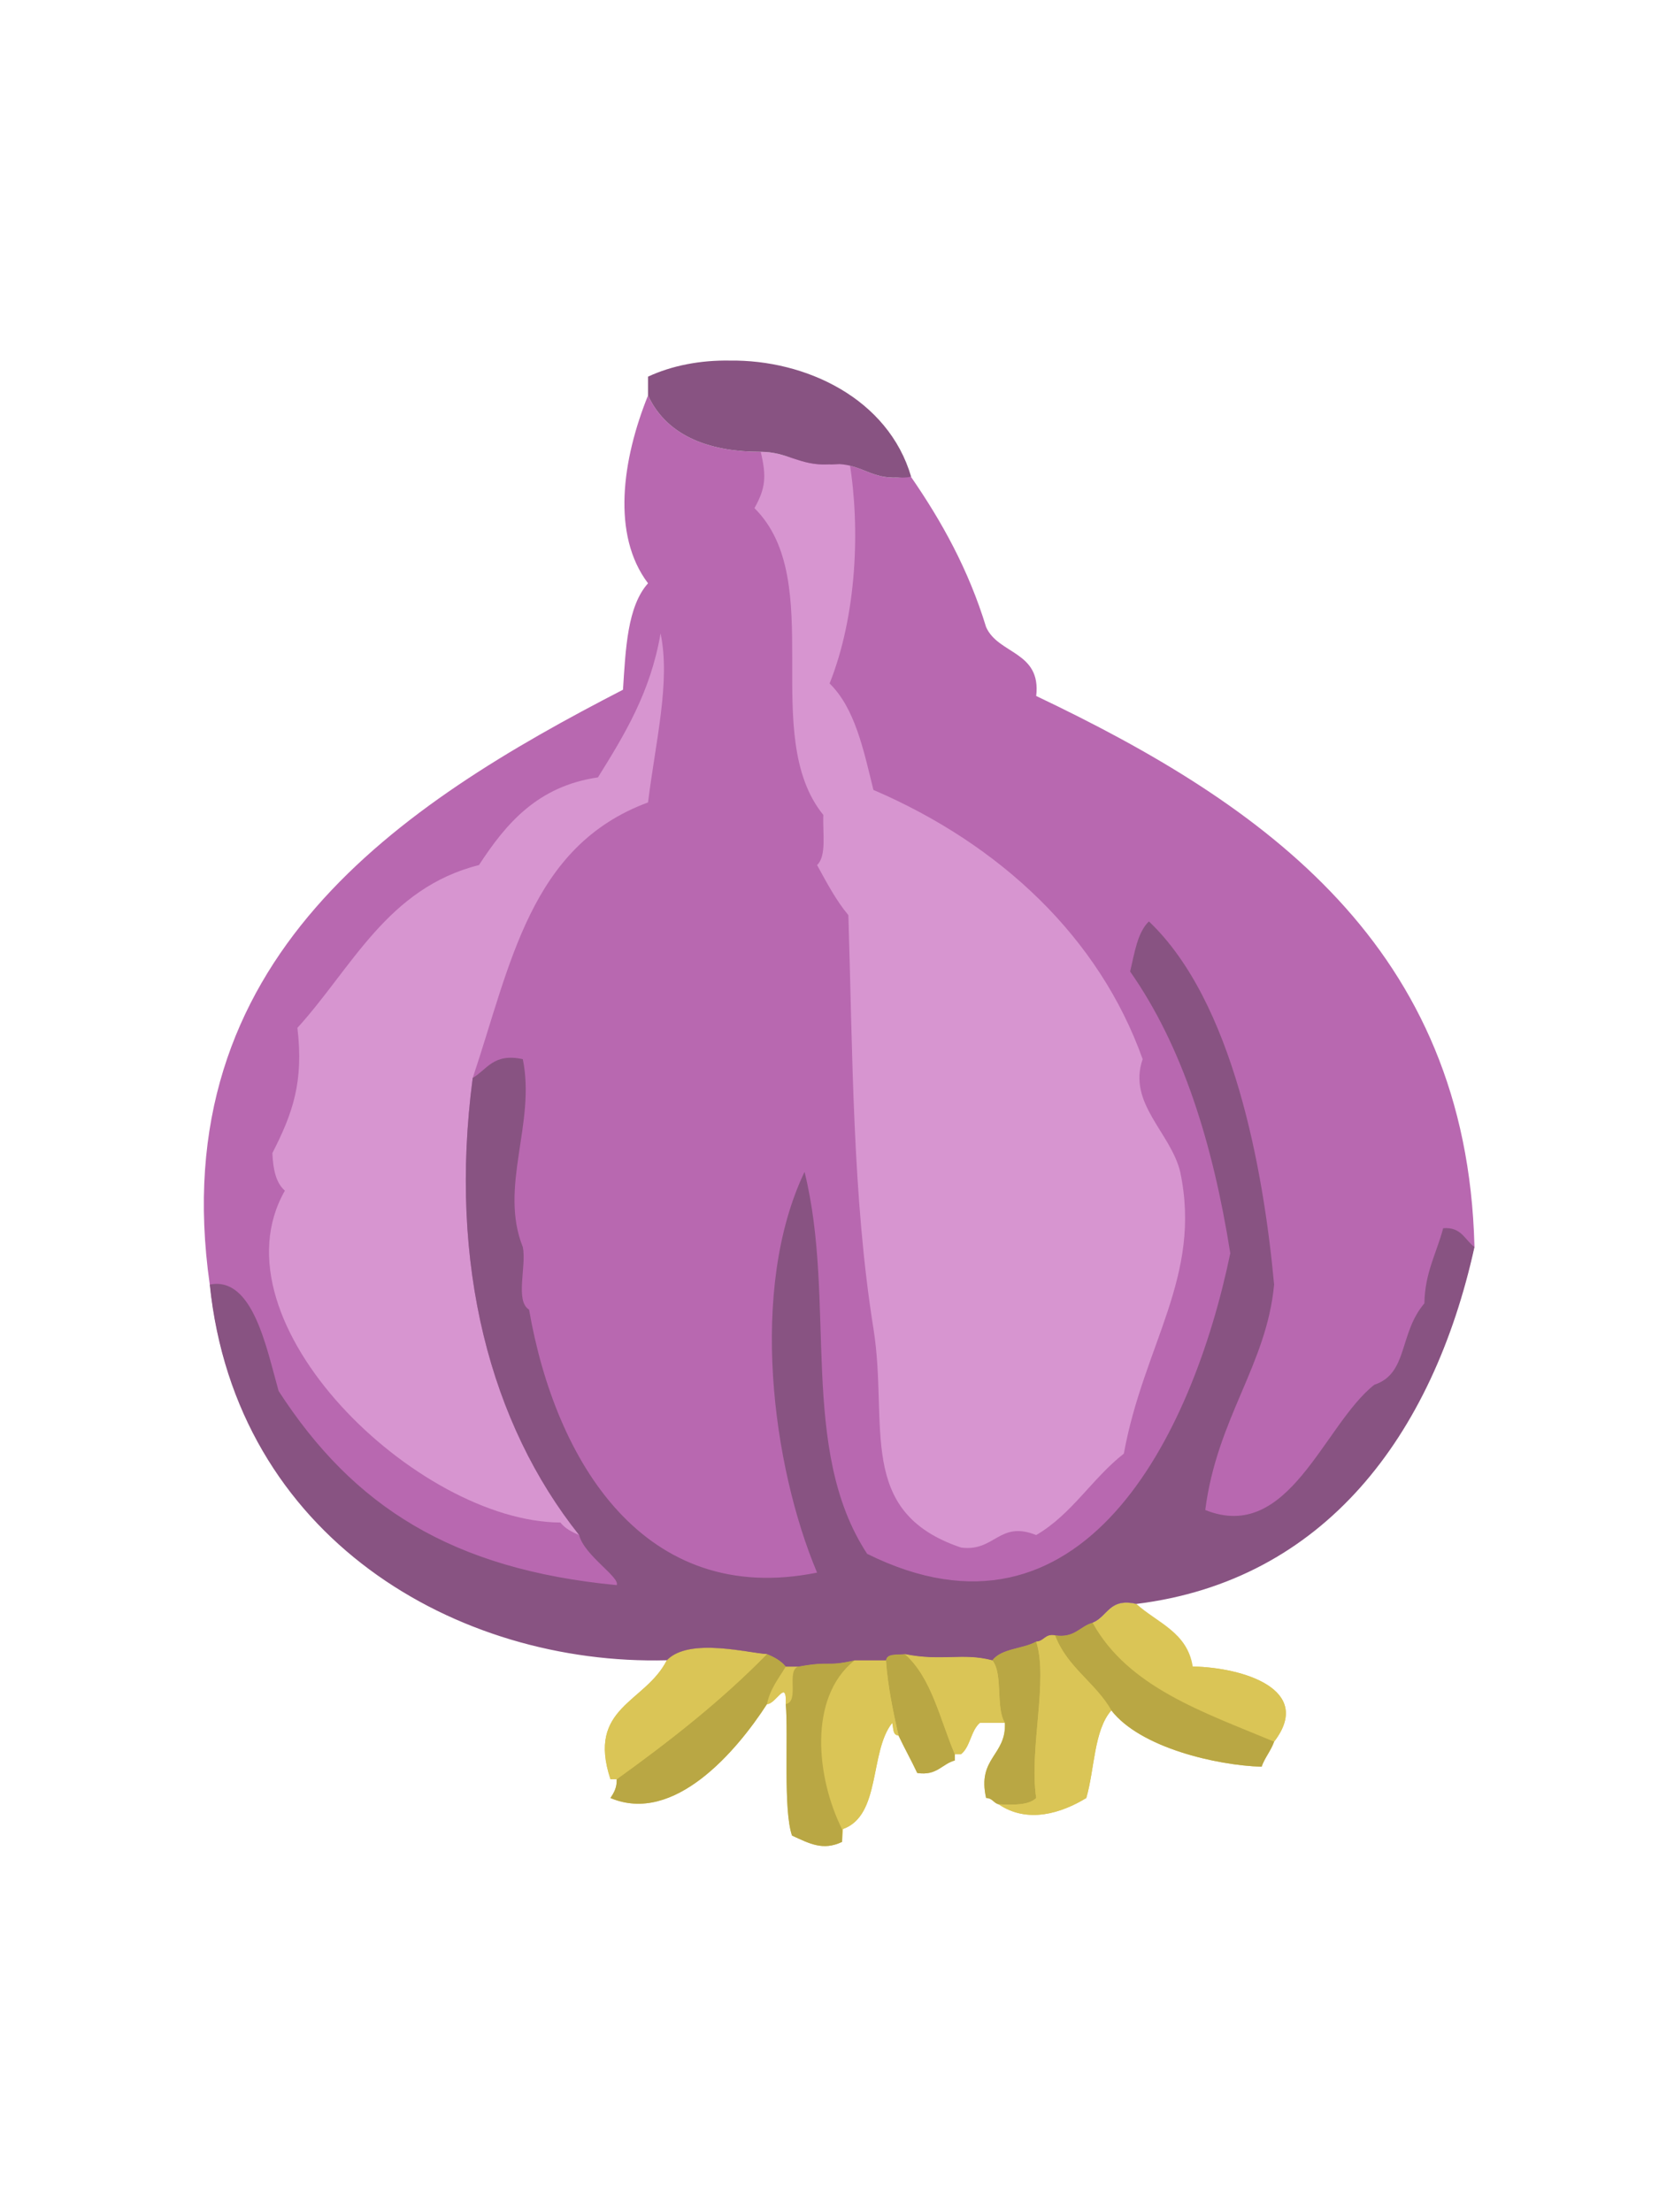 <?xml version="1.0" encoding="iso-8859-1"?>
<!-- Generator: Adobe Illustrator 14.0.0, SVG Export Plug-In . SVG Version: 6.00 Build 43363)  -->
<!DOCTYPE svg PUBLIC "-//W3C//DTD SVG 1.1//EN" "http://www.w3.org/Graphics/SVG/1.1/DTD/svg11.dtd">
<svg version="1.1" xmlns="http://www.w3.org/2000/svg" xmlns:xlink="http://www.w3.org/1999/xlink" x="0px" y="0px" width="600px"
	 height="800px" viewBox="0 0 600 800" style="enable-background:new 0 0 600 800;" xml:space="preserve">
<g id="Layer_5">
	<path style="fill-rule:evenodd;clip-rule:evenodd;fill:#DAC556;" d="M304.561,661.537c0,1.508,0,3.017,0,4.531l0.321-4.655
		c13.789-4.935,9.504-27.938,17.794-38.367c0.508,1.753,0.063,4.462,2.266,4.526c2.168,4.624,4.624,8.96,6.792,13.588
		c7.124,1.084,8.852-3.226,13.588-4.53c0-0.757,0-1.509,0-2.267c0.752,0,1.51,0,2.262,0c3.358-2.676,3.525-8.554,6.792-11.317
		c3.022,0,6.04,0,9.057,0c0.567,11.883-10.092,12.544-6.792,27.167c2.271-0.004,2.696,1.836,4.532,2.267
		c10.498,7.123,22.773,3.174,31.699-2.267c3.051-10.532,2.715-24.452,9.057-31.698c10.46,13.52,38.165,19.906,54.347,20.379
		c1.177-3.348,3.349-5.707,4.526-9.057c14.521-18.911-11.353-26.86-29.434-27.173l-36.231-15.851
		c-7.864-6.521-123.136,0.521-135.802,0s-18.174,13.584-18.174,13.584c-7.8,15.486-29.017,16.837-20.379,43.022
		c0.755,0,1.509,0,2.263,0c0.101,3.12-1.064,4.972-2.263,6.793c22.95,9.703,45.615-16.934,56.61-33.965
		c3.313,0.04,7.174-9.546,6.792,0c0.986,11.543-0.974,38.267,2.265,47.554c6.315,2.877,11.184,5.581,18.113,2.267"/>
</g>
<g id="Layer_1">
	<g>
		<g>
			<path style="fill-rule:evenodd;clip-rule:evenodd;fill:#DAC556;" d="M284.182,602.664c1.51,0,3.02,0,4.529,0
				c-4.468,1.572,0.556,12.633-4.529,13.584c0.382-9.546-3.479,0.04-6.792,0C278.535,610.603,281.669,606.947,284.182,602.664z"/>
			<path style="fill-rule:evenodd;clip-rule:evenodd;fill:#B9A744;" d="M345.321,634.363c0,0.758,0,1.51,0,2.267
				c-4.736,1.305-6.464,5.614-13.588,4.53c-2.168-4.628-4.624-8.964-6.792-13.588c-1.915-8.653-3.819-17.314-4.532-27.175
				c0.367-2.651,4.132-1.908,6.798-2.264C336.885,606.571,339.912,621.659,345.321,634.363z"/>
			<path style="fill-rule:evenodd;clip-rule:evenodd;fill:#885382;" d="M223.043,573.226"/>
			<path style="fill-rule:evenodd;clip-rule:evenodd;fill:#885382;" d="M410.986,580.023c-9.854-2.312-10.41,4.681-15.851,6.79
				c-4.735,1.305-6.464,5.617-13.588,4.527c-3.657-0.635-3.896,2.145-6.792,2.267c-4.854,2.695-12.651,2.445-15.851,6.79
				c-10.751-2.835-18.222,0.465-31.698-2.264c-2.666,0.355-6.431-0.388-6.798,2.264c-3.773,0-7.544,0-11.318,0
				c-10.456,2.393-8.231,0.08-20.38,2.267c-1.509,0-3.019,0-4.529,0c-1.661-2.113-4.116-3.432-6.792-4.53
				c-6.29-0.22-28.133-6.188-36.23,2.264"/>
			<path style="fill-rule:evenodd;clip-rule:evenodd;fill:#885382;" d="M313.617,561.908"/>
			<path style="fill-rule:evenodd;clip-rule:evenodd;fill:#885382;" d="M295.505,568.699"/>
			<path style="fill-rule:evenodd;clip-rule:evenodd;fill:#B868B0;" d="M223.043,573.226"/>
			<path style="fill-rule:evenodd;clip-rule:evenodd;fill:#B868B0;" d="M295.505,568.699"/>
			<path style="fill-rule:evenodd;clip-rule:evenodd;fill:#B868B0;" d="M313.617,561.908"/>
			<path style="fill-rule:evenodd;clip-rule:evenodd;fill:#B868B0;" d="M347.583,559.642"/>
			<path style="fill-rule:evenodd;clip-rule:evenodd;fill:#B868B0;" d="M234.368,143.002"/>
			<path style="fill-rule:evenodd;clip-rule:evenodd;fill:#DAC556;" d="M395.136,586.813c5.44-2.109,5.997-9.102,15.851-6.79
				c7.534,6.806,18.457,10.22,20.381,22.641c18.081,0.313,43.955,8.262,29.434,27.173
				C435.234,619.178,408.022,610.16,395.136,586.813z"/>
			<path style="fill-rule:evenodd;clip-rule:evenodd;fill:#B9A744;" d="M358.905,600.397c3.199-4.345,10.997-4.095,15.851-6.79
				c4.468,14.013-2.617,38.794,0,56.605c-2.676,2.607-8.004,2.563-13.584,2.267c-1.836-0.431-2.261-2.271-4.532-2.267
				c-3.3-14.623,7.359-15.284,6.792-27.167C359.99,617.429,362.876,605.486,358.905,600.397z"/>
			<path style="fill-rule:evenodd;clip-rule:evenodd;fill:#DAC556;" d="M309.091,600.397c3.774,0,7.545,0,11.318,0
				c0.713,9.86,2.617,18.521,4.532,27.175c-2.202-0.064-1.758-2.773-2.266-4.526c-8.355,10.512-3.926,33.808-18.115,38.491
				C295.341,643.108,292.082,613.969,309.091,600.397z"/>
			<path style="fill-rule:evenodd;clip-rule:evenodd;fill:#B9A744;" d="M288.711,602.664c12.148-2.187,9.924,0.126,20.38-2.267
				c-17.009,13.571-13.75,42.711-4.53,61.14c0,1.508,0,3.017,0,4.531c-6.93,3.314-11.798,0.61-18.113-2.267
				c-3.239-9.287-1.279-36.011-2.265-47.554C289.267,615.297,284.243,604.236,288.711,602.664z"/>
			<path style="fill-rule:evenodd;clip-rule:evenodd;fill:#D795D0;" d="M347.583,559.642"/>
			<path style="fill-rule:evenodd;clip-rule:evenodd;fill:#DAC556;" d="M327.207,598.134c13.477,2.729,20.947-0.571,31.698,2.264
				c3.971,5.089,1.085,17.031,4.526,22.648c-3.017,0-6.034,0-9.057,0c-3.267,2.764-3.434,8.642-6.792,11.317
				c-0.752,0-1.51,0-2.262,0C339.912,621.659,336.885,606.571,327.207,598.134z"/>
			<path style="fill-rule:evenodd;clip-rule:evenodd;fill:#B9A744;" d="M277.39,616.248c-10.995,17.031-33.66,43.668-56.61,33.965
				c1.199-1.821,2.364-3.673,2.263-6.793c19.317-13.891,37.93-28.489,54.347-45.286c2.676,1.099,5.131,2.417,6.792,4.53
				C281.669,606.947,278.535,610.603,277.39,616.248z"/>
			<path style="fill-rule:evenodd;clip-rule:evenodd;fill:#B9A744;" d="M395.136,586.813c12.887,23.347,40.099,32.364,65.665,43.023
				c-1.178,3.35-3.35,5.709-4.526,9.057c-16.182-0.473-43.887-6.859-54.347-20.379c-5.771-10.079-16.063-15.636-20.38-27.174
				C388.672,592.431,390.4,588.118,395.136,586.813z"/>
			<path style="fill-rule:evenodd;clip-rule:evenodd;fill:#DAC556;" d="M361.172,652.479c5.58,0.297,10.908,0.341,13.584-2.267
				c-2.617-17.812,4.468-42.593,0-56.605c2.896-0.122,3.135-2.901,6.792-2.267c4.316,11.538,14.608,17.095,20.38,27.174
				c-6.342,7.246-6.006,21.166-9.057,31.698C383.945,655.653,371.67,659.603,361.172,652.479z"/>
			<path style="fill-rule:evenodd;clip-rule:evenodd;fill:#DAC556;" d="M241.16,600.397c8.098-8.451,29.94-2.483,36.23-2.264
				c-16.417,16.797-35.03,31.396-54.347,45.286c-0.754,0-1.508,0-2.263,0C212.143,617.234,233.359,615.884,241.16,600.397z"/>
		</g>
	</g>
</g>
<g id="Layer_2">
	<path style="fill-rule:evenodd;clip-rule:evenodd;fill:#B868B0;" d="M275.124,163.381c-17.112,0.029-33.572-4.867-40.756-20.379
		c-9.358,23.232-13.25,50.433,0,67.931c-7.477,8.376-8.089,23.614-9.059,38.494c-80.227,41.375-166.335,97.038-149.446,215.113
		c0.019-0.004,0.037-0.005,0.056-0.008c9.636,91.311,89.583,137.346,165.24,135.366c8.098-8.451,29.94-2.483,36.23-2.264
		c2.676,1.099,5.131,2.417,6.792,4.53c1.51,0,3.02,0,4.529,0c12.148-2.187,9.924,0.126,20.379-2.267c3.775,0,7.545,0,11.318,0
		c0.367-2.651,4.133-1.908,6.799-2.264c13.477,2.729,20.947-0.571,31.697,2.264c3.199-4.345,10.998-4.095,15.852-6.79
		c2.895-0.122,3.135-2.901,6.791-2.267c7.125,1.09,8.854-3.223,13.588-4.527c5.441-2.109,5.998-9.102,15.852-6.79
		c67.75-8.361,107.042-60.546,122.179-128.645c0.033,0.024,0.063,0.052,0.097,0.076c-0.004-0.146-0.011-0.289-0.015-0.435
		c0.005-0.021,0.01-0.044,0.015-0.065c-0.006-0.004-0.012-0.01-0.018-0.014c-2.809-107.997-75.853-159.453-158.488-198.75
		c1.865-16.205-13.692-14.988-18.116-24.908c-6.361-20.81-16.069-38.275-27.172-54.344c-0.753,0-1.509,0-2.261,0
		c-12.452,1.882-15.465-5.667-27.174-4.528"/>
</g>
<g id="Layer_3">
	<path style="fill-rule:evenodd;clip-rule:evenodd;fill:#D795D0;" d="M209.458,555.115c-2.673-1.099-5.132-2.417-6.792-4.531
		c-51.536-0.234-126.822-72.3-99.631-120.01c-3.247-2.793-4.29-7.788-4.53-13.584c7.369-14.402,11.371-25.717,9.059-45.289
		c19.775-21.736,32.505-50.521,65.666-58.873c9.819-15.087,21.275-28.541,43.022-31.701c9.556-15.351,19.034-30.783,22.645-52.08
		c3.649,17.259-1.734,38.73-4.529,61.135c-42.708,15.775-49.688,58.817-63.404,99.634
		C162.038,457.648,177.514,514.979,209.458,555.115z"/>
	<path style="fill-rule:evenodd;clip-rule:evenodd;fill:#D795D0;" d="M307.25,167.25c3.896,23.835,2.593,55.391-7.217,79.91
		c9.171,8.947,12.276,23.955,15.85,38.496c46.065,19.791,81.763,53.571,97.369,97.368c-5.528,15.965,10.181,26.563,13.584,40.76
		c7.983,37.817-13.218,62.415-20.382,101.894c-11.449,8.927-18.813,21.938-31.698,29.438c-13.477-5.367-14.873,6.134-27.173,4.526
		c-38.272-12.914-26.104-44.268-31.7-79.252c-7.606-47.545-7.489-98.983-9.058-149.446c-4.468-5.345-7.841-11.782-11.32-18.115
		c3.501-3.292,1.992-11.592,2.263-18.115c-23.373-28.822,1.664-84.608-24.907-110.953c4.031-7.249,4.393-11.426,2.263-20.379
		c9.799,0.015,14.368,5.256,24.91,4.529L307.25,167.25z"/>
</g>
<g id="Layer_4">
	<path style="fill-rule:evenodd;clip-rule:evenodd;fill:#885382;" d="M191.345,473.597c9.531,54.981,41.687,107.729,104.16,95.103
		c-16.223-38.496-24.734-102.641-4.529-144.916c11.589,46.762-2.212,100.248,22.641,138.125
		c77.594,38.485,117.588-42.351,131.333-108.693c-6.303-39.736-17.255-74.822-36.23-101.893c1.622-6.68,2.589-14.02,6.792-18.117
		c30.421,28.877,41.422,89.483,45.289,131.334c-2.71,29.092-20.625,48.232-24.907,81.519c30.298,12.178,42.709-30.708,61.138-45.289
		c12.3-4.037,8.838-18.592,18.115-29.437c0.176-11.143,4.438-18.203,6.792-27.174c6.606-0.566,7.813,4.268,11.323,6.797
		c-15.068,68.307-54.385,120.689-122.275,129.068c-9.854-2.312-10.41,4.681-15.851,6.79c-4.735,1.305-6.464,5.617-13.588,4.527
		c-3.657-0.635-3.896,2.145-6.792,2.267c-4.854,2.695-12.651,2.445-15.851,6.79c-10.751-2.835-18.222,0.465-31.698-2.264
		c-2.666,0.355-6.431-0.388-6.798,2.264c-3.773,0-7.544,0-11.318,0c-10.456,2.393-8.231,0.08-20.38,2.267c-1.509,0-3.019,0-4.529,0
		c-1.661-2.113-4.116-3.432-6.792-4.53c-6.29-0.22-28.133-6.188-36.23,2.264c-75.794,1.983-155.897-44.219-165.296-135.858
		c15.593-3.12,20.503,22.979,24.908,38.496c27.012,41.718,62.566,64.454,122.272,70.19c1.253-2.875-11.785-10.771-13.586-18.11
		c-31.944-40.137-47.419-97.467-38.494-165.299c5.236-3.065,7.502-9.102,18.115-6.793c4.773,23.22-8.708,46.194,0,67.932
		C190.5,457.835,186.181,470.457,191.345,473.597z"/>
	<path style="fill-rule:evenodd;clip-rule:evenodd;fill:#885382;" d="M329.541,172.438c-8.293-28.367-38.182-42.418-65.656-42.044
		c-10.539-0.168-20.824,1.767-29.518,5.814c0,2.265,0,4.529,0,6.793c7.184,15.512,23.644,20.408,40.756,20.379
		c9.527,0.015,14.127,4.954,24.065,4.56c1.004,0.045,2.051,0.047,3.178-0.031c0.436-0.042,0.836-0.05,1.248-0.069
		c8.153,0.459,11.894,5.327,20.979,4.854C326.082,172.771,327.699,172.717,329.541,172.438z"/>
</g>
</svg>
